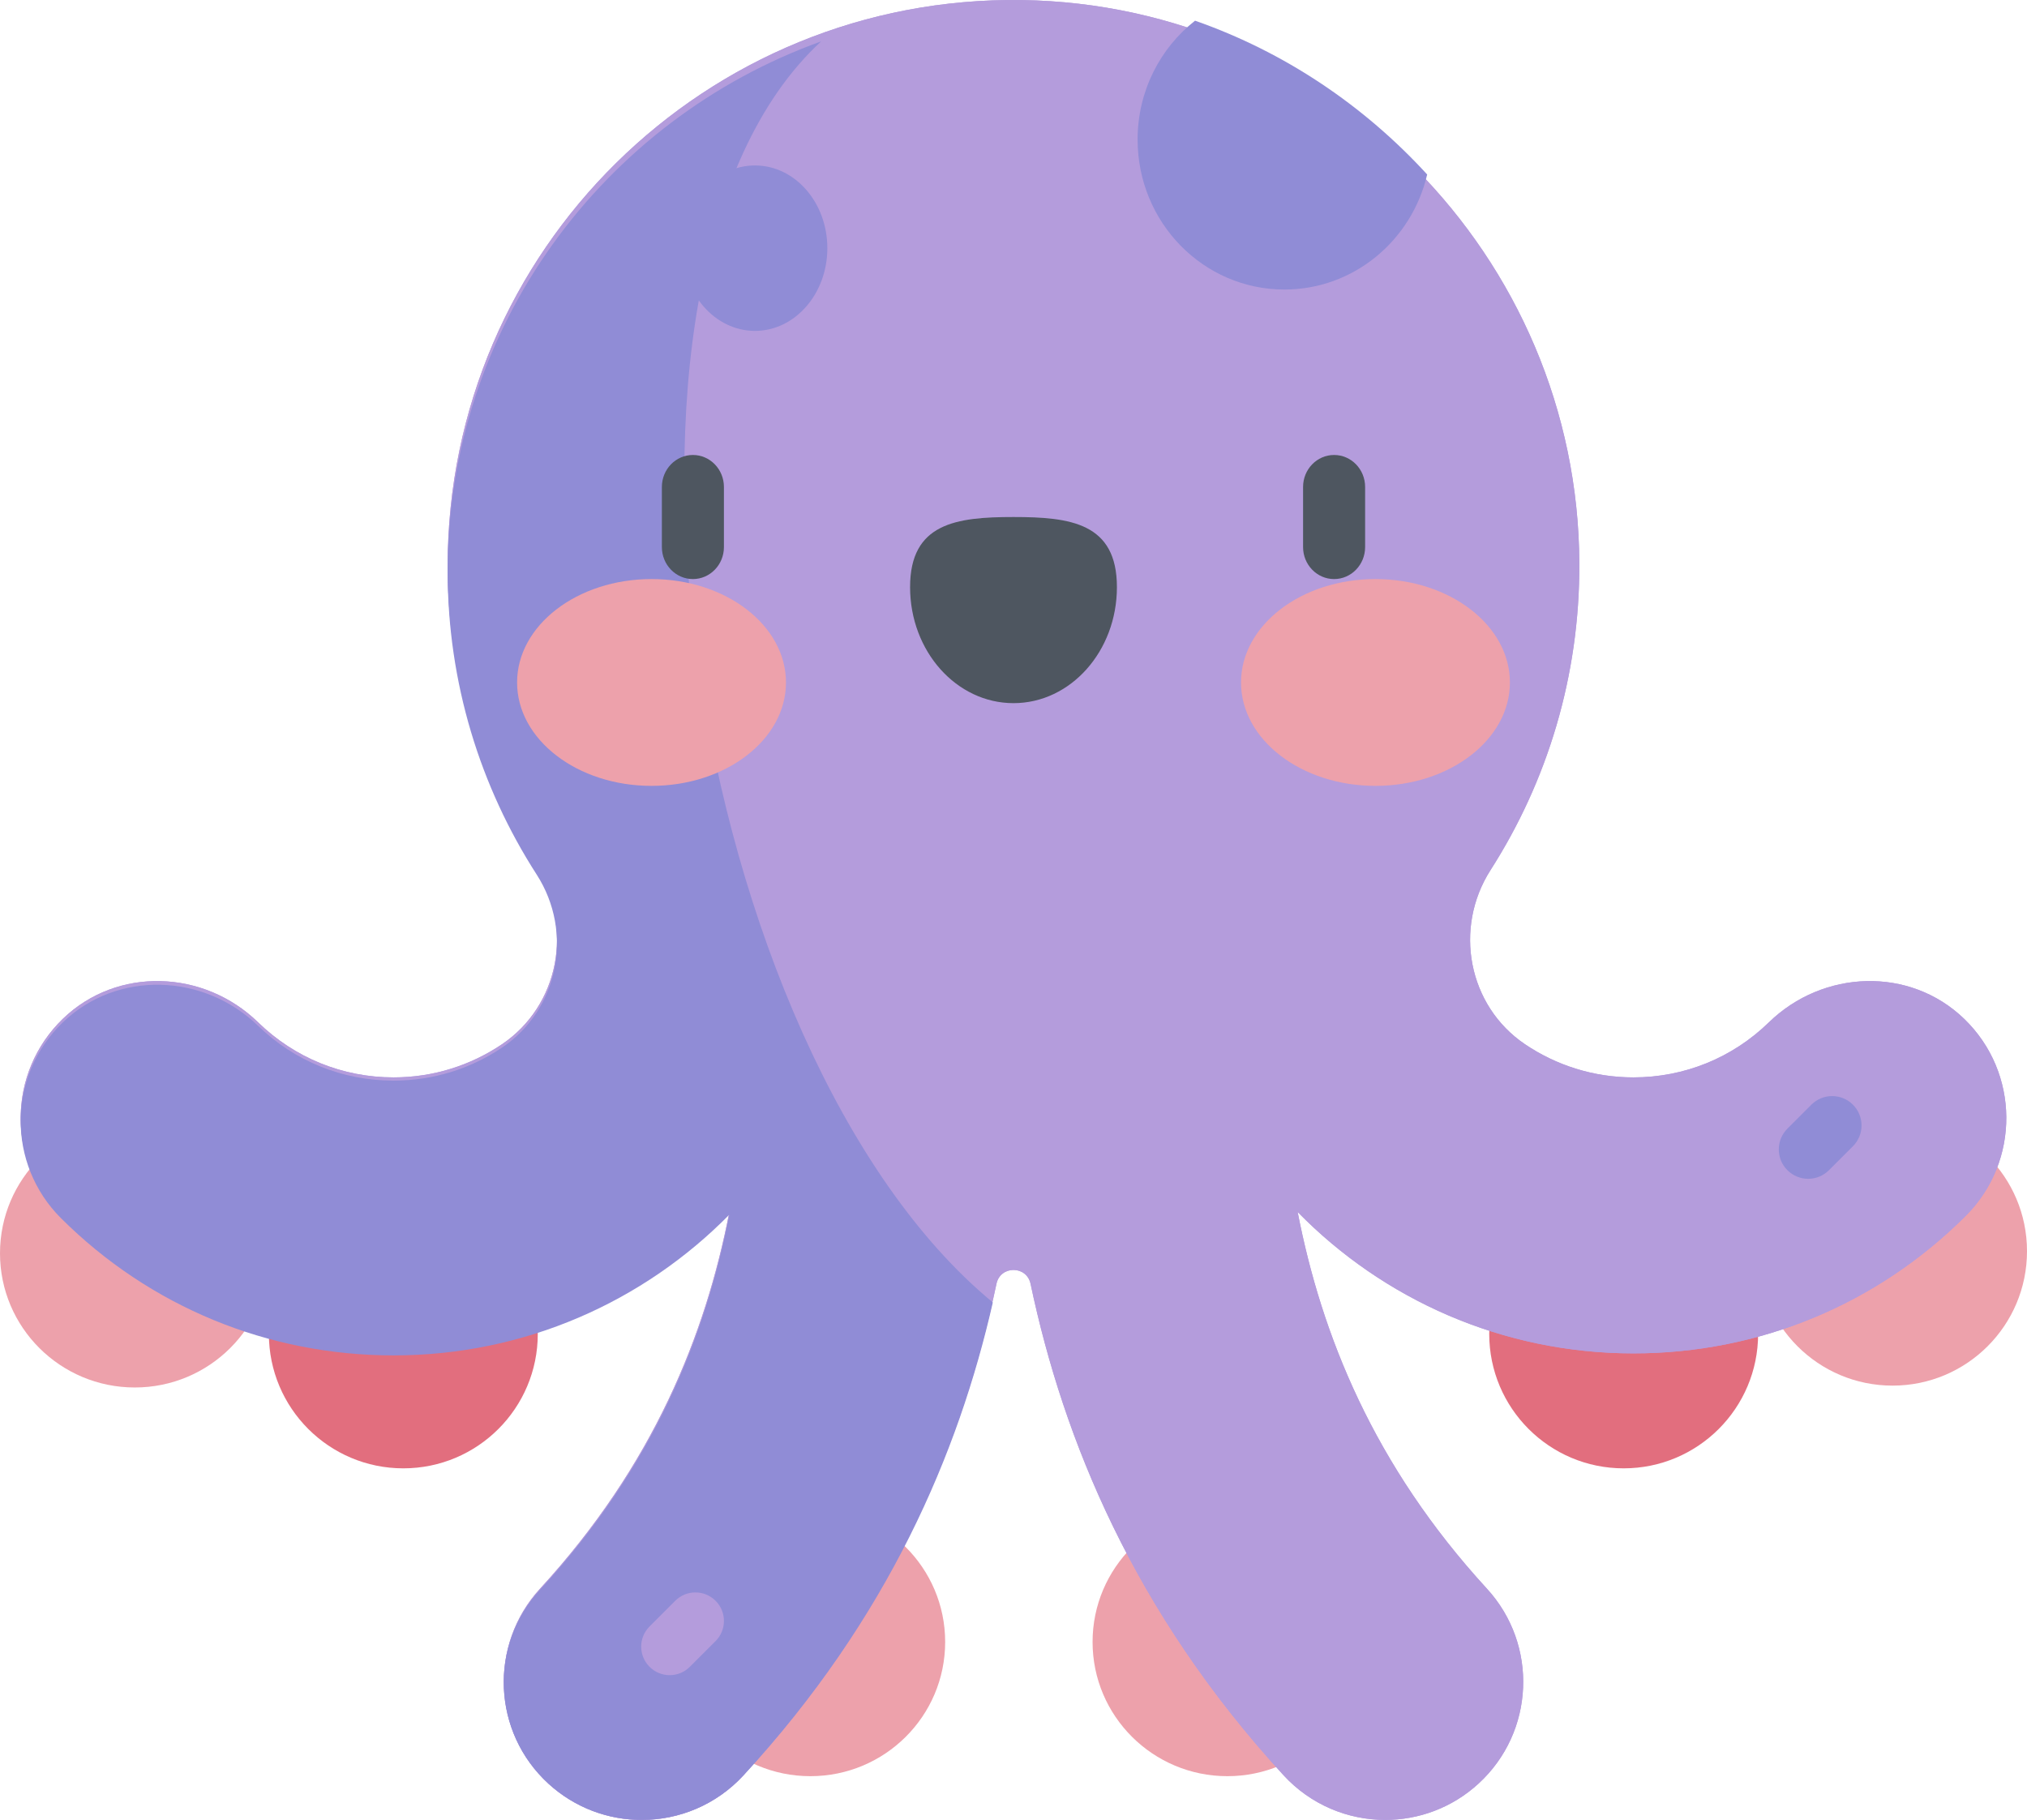 <?xml version="1.0" encoding="UTF-8"?>
<svg width="98px" height="88px" viewBox="0 0 98 88" version="1.1" xmlns="http://www.w3.org/2000/svg" xmlns:xlink="http://www.w3.org/1999/xlink">
    <title>1717824</title>
    <g id="Landing-page" stroke="none" stroke-width="1" fill="none" fill-rule="evenodd">
        <g id="homepage-main-banner-copy-3" transform="translate(-812, -951)" fill-rule="nonzero">
            <g id="1717824" transform="translate(812, 951)">
                <g id="Group" transform="translate(0, 54)" fill="#EDA1AB">
                    <path d="M13.034,6.6 C13.034,10.184 10.116,13.09 6.517,13.09 C2.918,13.09 0,10.184 0,6.6 C0,3.015 2.918,0.109 6.517,0.109 C10.116,0.109 13.034,3.015 13.034,6.6 L13.034,6.6 Z" id="Path"></path>
                    <path d="M45.696,25.395 C45.696,28.979 42.778,31.885 39.179,31.885 C35.58,31.885 32.662,28.979 32.662,25.395 C32.662,21.811 35.58,18.905 39.179,18.905 C42.778,18.905 45.696,21.811 45.696,25.395 Z" id="Path"></path>
                    <path d="M65.857,25.395 C65.857,28.979 62.939,31.885 59.34,31.885 C55.741,31.885 52.823,28.979 52.823,25.395 C52.823,21.811 55.741,18.905 59.34,18.905 C62.939,18.905 65.857,21.811 65.857,25.395 L65.857,25.395 Z" id="Path"></path>
                </g>
                <path d="M26,64.5 C26,68.09 23.09,71 19.5,71 C15.91,71 13,68.09 13,64.5 C13,60.91 15.91,58 19.5,58 C23.09,58 26,60.91 26,64.5 Z" id="Path" fill="#E26E7E"></path>
                <path d="M98,60.5 C98,64.09 95.09,67 91.5,67 C87.91,67 85,64.09 85,60.5 C85,56.91 87.91,54 91.5,54 C95.09,54 98,56.91 98,60.5 L98,60.5 Z" id="Path" fill="#EDA1AB"></path>
                <path d="M85,64.5 C85,68.09 82.09,71 78.5,71 C74.91,71 72,68.09 72,64.5 C72,60.91 74.91,58 78.5,58 C82.09,58 85,60.91 85,64.5 L85,64.5 Z" id="Path" fill="#E26E7E"></path>
                <path d="M94.963,49.265 C92.333,46.724 88.139,46.883 85.52,49.435 C83.758,51.152 81.437,52.096 78.971,52.096 C77.033,52.096 75.231,51.506 73.734,50.496 C70.973,48.633 70.269,44.877 72.064,42.07 C74.8,37.793 76.378,32.705 76.357,27.245 C76.298,12.405 64.247,0.219 49.407,0.003 C34.112,-0.219 21.643,12.112 21.643,27.356 C21.643,32.78 23.223,37.836 25.948,42.088 C27.74,44.886 27.021,48.637 24.266,50.496 C22.769,51.506 20.967,52.096 19.029,52.096 C16.563,52.096 14.243,51.152 12.48,49.435 C9.861,46.883 5.666,46.724 3.037,49.265 C0.349,51.864 0.321,56.15 2.955,58.783 C7.248,63.076 12.957,65.441 19.029,65.441 C25.382,65.441 31.134,62.82 35.263,58.605 C34.111,64.537 31.597,70.84 26.112,76.817 C23.621,79.532 23.802,83.753 26.517,86.244 C27.799,87.42 29.415,88 31.027,88 C32.831,88 34.629,87.273 35.945,85.839 C43.187,77.947 46.583,69.62 48.176,62.077 C48.364,61.183 49.636,61.183 49.825,62.077 C51.417,69.62 54.813,77.947 62.055,85.839 C63.371,87.273 65.17,88 66.973,88 C68.586,88 70.201,87.42 71.483,86.244 C74.198,83.753 74.379,79.532 71.887,76.817 C66.402,70.84 63.89,64.537 62.738,58.605 C66.867,62.82 72.618,65.441 78.971,65.441 C85.043,65.441 90.752,63.076 95.046,58.783 C97.678,56.15 97.651,51.864 94.963,49.265 Z" id="Path" fill="#B49CDC"></path>
                <path d="M94.963,49.265 C92.333,46.724 88.139,46.883 85.52,49.435 C83.758,51.152 81.437,52.096 78.971,52.096 C77.033,52.096 75.231,51.506 73.734,50.496 C70.973,48.633 70.269,44.877 72.064,42.07 C74.8,37.793 76.378,32.705 76.357,27.245 C76.298,12.405 64.247,0.219 49.407,0.003 C34.112,-0.219 21.643,12.112 21.643,27.356 C21.643,32.78 23.223,37.836 25.948,42.088 C27.74,44.886 27.021,48.637 24.266,50.496 C22.769,51.506 20.967,52.096 19.029,52.096 C16.563,52.096 14.243,51.152 12.48,49.435 C9.861,46.883 5.666,46.724 3.037,49.265 C0.349,51.864 0.321,56.15 2.955,58.783 C7.248,63.076 12.957,65.441 19.029,65.441 C25.382,65.441 31.134,62.82 35.263,58.605 C34.111,64.537 31.597,70.84 26.112,76.817 C23.621,79.532 23.802,83.753 26.517,86.244 C27.799,87.42 29.415,88 31.027,88 C32.831,88 34.629,87.273 35.945,85.839 C43.187,77.947 46.583,69.62 48.176,62.077 C48.364,61.183 49.636,61.183 49.825,62.077 C51.417,69.62 54.813,77.947 62.055,85.839 C63.371,87.273 65.17,88 66.973,88 C68.586,88 70.201,87.42 71.483,86.244 C74.198,83.753 74.379,79.532 71.887,76.817 C66.402,70.84 63.89,64.537 62.738,58.605 C66.867,62.82 72.618,65.441 78.971,65.441 C85.043,65.441 90.752,63.076 95.046,58.783 C97.678,56.15 97.651,51.864 94.963,49.265 Z" id="Path" fill="#B49CDC"></path>
                <path d="M39.702,2 C29.171,5.788 21.642,15.829 21.642,27.621 C21.642,33.022 23.222,38.056 25.947,42.289 C27.739,45.075 27.02,48.81 24.265,50.66 C22.768,51.666 20.966,52.253 19.029,52.253 C16.563,52.253 14.242,51.313 12.48,49.604 C9.86,47.063 5.666,46.905 3.037,49.435 C0.349,52.022 0.321,56.289 2.955,58.911 C7.248,63.185 12.957,65.539 19.029,65.539 C25.381,65.539 31.132,62.93 35.261,58.733 C34.109,64.639 31.596,70.915 26.111,76.866 C23.62,79.569 23.801,83.772 26.516,86.252 C27.798,87.422 29.413,88 31.026,88 C32.829,88 34.628,87.276 35.944,85.849 C42.933,78.264 46.34,70.277 48,62.977 C33.339,50.882 27.468,13.276 39.702,2 L39.702,2 Z" id="Path" fill="#908CD6"></path>
                <path d="M69,8.437 C65.941,5.095 62.099,2.511 57.777,1 C56.089,2.326 55,4.407 55,6.75 C55,10.754 58.177,14 62.098,14 C65.449,14 68.255,11.627 69,8.437 L69,8.437 Z" id="Path" fill="#908CD6"></path>
                <path d="M40,12 C40,14.209 38.433,16 36.5,16 C34.567,16 33,14.209 33,12 C33,9.791 34.567,8 36.5,8 C38.433,8 40,9.791 40,12 Z" id="Path" fill="#908CD6"></path>
                <path d="M38,33 C38,30.239 35.09,28 31.5,28 C27.91,28 25,30.239 25,33 C25,35.761 27.91,38 31.5,38 C35.09,38 38,35.761 38,33 Z" id="Path" fill="#EDA1AB"></path>
                <path d="M73,33 C73,30.239 70.09,28 66.5,28 C62.91,28 60,30.239 60,33 C60,35.761 62.91,38 66.5,38 C70.09,38 73,35.761 73,33 Z" id="Path" fill="#EDA1AB"></path>
                <path d="M33.5,28 C32.671,28 32,27.307 32,26.453 L32,23.547 C32,22.693 32.671,22 33.5,22 C34.328,22 35,22.693 35,23.547 L35,26.453 C35,27.307 34.328,28 33.5,28 Z" id="Path" fill="#4E5660"></path>
                <path d="M54,28.39 C54,25.292 51.761,25 49,25 C46.239,25 44,25.292 44,28.39 C44,31.488 46.239,34 49,34 C51.761,34 54,31.488 54,28.39 L54,28.39 Z" id="Path" fill="#4E5660"></path>
                <path d="M64.5,28 C63.672,28 63,27.307 63,26.453 L63,23.547 C63,22.693 63.672,22 64.5,22 C65.329,22 66,22.693 66,23.547 L66,26.453 C66,27.307 65.329,28 64.5,28 Z" id="Path" fill="#4E5660"></path>
                <path d="M87.42,57 C87.057,57 86.694,56.861 86.416,56.584 C85.861,56.029 85.861,55.13 86.416,54.575 L87.575,53.416 C88.13,52.861 89.029,52.861 89.584,53.416 C90.139,53.97 90.139,54.87 89.584,55.425 L88.425,56.584 C88.147,56.861 87.784,57 87.42,57 L87.42,57 Z" id="Path" fill="#908CD6"></path>
                <path d="M32.378,81 C32.026,81 31.673,80.865 31.403,80.596 C30.866,80.057 30.866,79.185 31.403,78.647 L32.646,77.404 C33.185,76.865 34.058,76.865 34.596,77.404 C35.135,77.942 35.135,78.815 34.596,79.353 L33.353,80.596 C33.084,80.865 32.731,81 32.378,81 Z" id="Path" fill="#B49CDC"></path>
            </g>
        </g>
    </g>
</svg>
